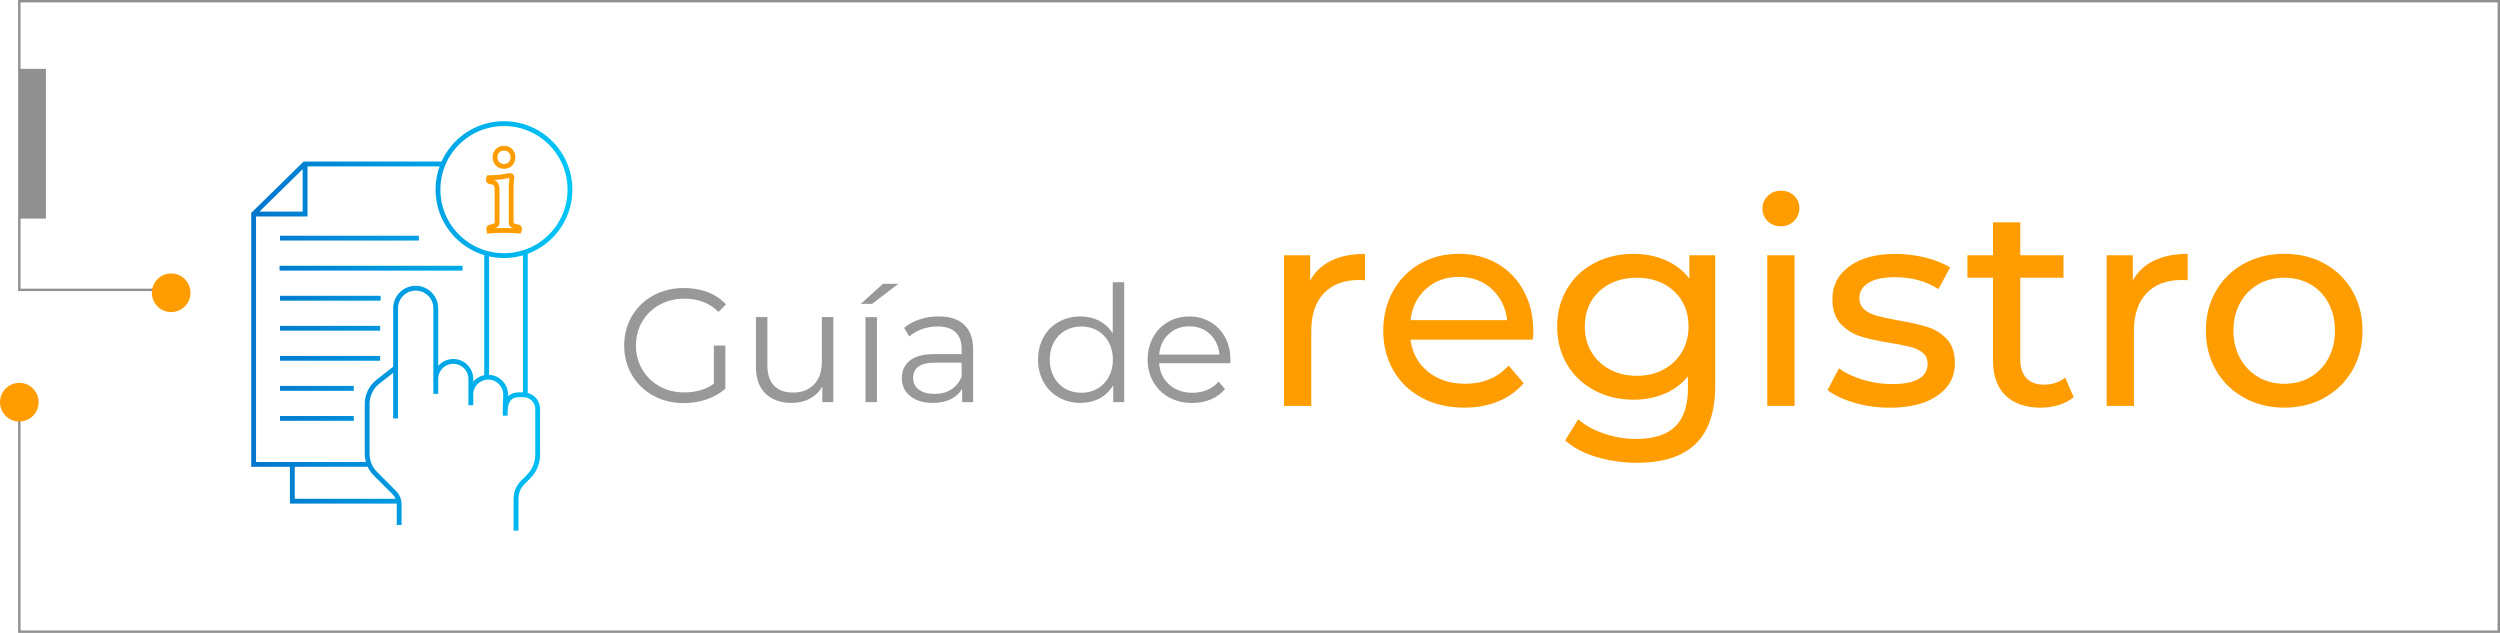 <?xml version="1.0" encoding="UTF-8"?><svg id="Capa_2" xmlns="http://www.w3.org/2000/svg" xmlns:xlink="http://www.w3.org/1999/xlink" viewBox="0 0 1034.97 262"><defs><style>.cls-1{stroke:#ff9d00;}.cls-1,.cls-2{stroke-width:2px;}.cls-1,.cls-2,.cls-3{fill:none;stroke-miterlimit:10;}.cls-2{stroke:url(#Degradado_sin_nombre_7);}.cls-3{stroke:#909090;}.cls-4{fill:#909090;}.cls-4,.cls-5,.cls-6{stroke-width:0px;}.cls-5{fill:#989898;}.cls-6{fill:#ff9d00;}</style><linearGradient id="Degradado_sin_nombre_7" x1="104" y1="134.94" x2="236.97" y2="134.94" gradientUnits="userSpaceOnUse"><stop offset="0" stop-color="#0075cc"/><stop offset="1" stop-color="#00c6f8"/></linearGradient></defs><g id="Capa_1-2"><path class="cls-2" d="M201.48,104.87v51.19M183.46,67.88h-57.37l-21.09,20.69v103.68h47.86M105.38,88.61h20.92v-20.54M121.02,192.24v15.26h44.28M217.49,104.36v59.25M194.92,167.76v-10.88c0-4.01-3.25-7.26-7.26-7.26h0c-4.01,0-7.26,3.25-7.26,7.26v6.17s0-35.43,0-35.43c0-4.59-3.72-8.31-8.31-8.31h0c-4.59,0-8.31,3.72-8.31,8.31v24.67l-7.34,5.77c-2.8,2.2-4.44,5.57-4.44,9.14v20.68c0,3.08,1.22,6.04,3.4,8.22l7.84,7.84c1.29,1.29,2.01,3.04,2.01,4.86v8.53M213.63,219.69v-13.26c0-2.51,1-4.92,2.78-6.7l2.42-2.42c2.41-2.41,3.76-5.67,3.76-9.07v-18.94c0-3.24-2.63-5.88-5.88-5.88h-1.69c-6.01,0-5.88,5.4-5.88,8.65v-2.77l.19-5.69c.13-4.07-3.13-7.45-7.21-7.45h0c-3.98,0-7.21,3.23-7.21,7.21v4.38M163.77,152.29v20.93M115.74,111.03h75.75M115.93,123.47h41.64M115.93,98.59h57.47M115.93,135.9h41.46M115.93,148.34h41.46M115.93,160.78h30.53M115.93,173.21h30.53M208.64,51.18c-15.09,0-27.32,12.23-27.32,27.32s12.23,27.32,27.32,27.32,27.32-12.23,27.32-27.32-12.23-27.32-27.32-27.32Z"/><path class="cls-1" d="M212.2,95.46c1,.05,1.92.11,2.78.18.07-.14.1-.29.1-.46v-.52c0-.38-.19-.6-.57-.67-1.03-.21-1.77-.43-2.22-.67-.45-.24-.67-.62-.67-1.13v-14.69c0-1.1.05-1.96.15-2.58.1-.62.15-1.12.15-1.5,0-.52-.28-.77-.83-.77-.28,0-.81.09-1.6.26-.79.17-1.62.31-2.47.41-.38.03-.79.07-1.24.1-.45.03-.89.06-1.34.08-.45.02-.87.03-1.26.05-.4.02-.7.03-.9.03-.07.14-.1.28-.1.44v.39c0,.48.22.76.67.82,1.27.1,2.08.43,2.42.98.34.55.52,1.34.52,2.37v13.61c0,.52-.21.89-.62,1.13-.41.24-1.17.46-2.27.67-.14.03-.27.1-.39.18-.12.09-.18.25-.18.49,0,.31.03.64.1.98.89-.07,1.82-.13,2.78-.18.96-.05,2.11-.08,3.45-.08s2.51.03,3.51.08Z"/><path class="cls-1" d="M205.99,67.83c.7.7,1.59,1.06,2.65,1.06s1.99-.35,2.68-1.06c.69-.7,1.03-1.61,1.03-2.71s-.34-2-1.03-2.71c-.69-.7-1.58-1.06-2.68-1.06s-1.95.35-2.65,1.06c-.7.7-1.06,1.61-1.06,2.71s.35,2,1.06,2.71Z"/><path class="cls-5" d="M295.54,143.06h4.75v17.86c-2.19,1.92-4.77,3.39-7.76,4.42-2.99,1.03-6.13,1.54-9.43,1.54-4.68,0-8.9-1.03-12.65-3.08-3.75-2.05-6.69-4.89-8.83-8.53-2.14-3.64-3.21-7.7-3.21-12.21s1.07-8.57,3.21-12.21c2.14-3.63,5.08-6.48,8.83-8.53,3.75-2.05,7.98-3.08,12.71-3.08,3.57,0,6.85.57,9.83,1.71,2.99,1.14,5.51,2.82,7.56,5.05l-3.08,3.14c-3.7-3.66-8.41-5.49-14.12-5.49-3.79,0-7.22.84-10.27,2.51-3.06,1.67-5.45,3.99-7.19,6.96-1.74,2.97-2.61,6.28-2.61,9.94s.87,6.96,2.61,9.9c1.74,2.94,4.12,5.26,7.16,6.96,3.03,1.7,6.44,2.54,10.24,2.54,4.82,0,8.9-1.2,12.24-3.61v-15.79Z"/><path class="cls-5" d="M344.98,131.28v35.19h-4.55v-6.42c-1.25,2.14-2.97,3.8-5.15,4.98-2.19,1.18-4.68,1.77-7.49,1.77-4.59,0-8.22-1.28-10.87-3.85-2.65-2.56-3.98-6.32-3.98-11.27v-20.41h4.75v19.94c0,3.7.91,6.51,2.74,8.43,1.83,1.92,4.44,2.88,7.83,2.88,3.7,0,6.62-1.13,8.76-3.38,2.14-2.25,3.21-5.39,3.21-9.4v-18.47h4.75Z"/><path class="cls-5" d="M365.52,117.5h6.36l-10.84,8.3h-4.68l9.17-8.3ZM358.3,131.28h4.75v35.19h-4.75v-35.19Z"/><path class="cls-5" d="M399.18,134.46c2.45,2.3,3.68,5.7,3.68,10.2v21.81h-4.55v-5.49c-1.07,1.83-2.64,3.26-4.72,4.28-2.07,1.03-4.54,1.54-7.39,1.54-3.93,0-7.05-.94-9.37-2.81-2.32-1.87-3.48-4.35-3.48-7.43s1.08-5.4,3.25-7.23c2.16-1.83,5.61-2.74,10.34-2.74h11.17v-2.14c0-3.03-.85-5.34-2.54-6.92-1.7-1.58-4.17-2.38-7.43-2.38-2.23,0-4.37.37-6.42,1.1-2.05.74-3.81,1.75-5.29,3.04l-2.14-3.55c1.78-1.52,3.92-2.69,6.42-3.51,2.5-.83,5.13-1.24,7.9-1.24,4.59,0,8.12,1.15,10.57,3.45ZM393.82,161.22c1.92-1.23,3.35-3,4.28-5.32v-5.75h-11.04c-6.02,0-9.03,2.1-9.03,6.29,0,2.05.78,3.67,2.34,4.85,1.56,1.18,3.75,1.77,6.56,1.77s4.97-.61,6.89-1.84Z"/><path class="cls-5" d="M465.41,116.83v49.64h-4.55v-6.96c-1.43,2.36-3.31,4.17-5.65,5.42-2.34,1.25-4.98,1.87-7.93,1.87-3.3,0-6.29-.76-8.97-2.27-2.68-1.52-4.77-3.63-6.29-6.36-1.52-2.72-2.27-5.82-2.27-9.3s.76-6.58,2.27-9.3c1.52-2.72,3.61-4.83,6.29-6.32,2.68-1.49,5.66-2.24,8.97-2.24,2.85,0,5.43.59,7.73,1.77,2.3,1.18,4.18,2.91,5.65,5.19v-21.14h4.75ZM454.34,160.89c1.98-1.14,3.55-2.75,4.68-4.85,1.14-2.1,1.71-4.48,1.71-7.16s-.57-5.06-1.71-7.16c-1.14-2.1-2.7-3.71-4.68-4.85-1.99-1.14-4.2-1.71-6.66-1.71s-4.74.57-6.72,1.71c-1.98,1.14-3.54,2.75-4.68,4.85-1.14,2.1-1.71,4.48-1.71,7.16s.57,5.06,1.71,7.16c1.14,2.1,2.7,3.71,4.68,4.85,1.98,1.14,4.23,1.71,6.72,1.71s4.67-.57,6.66-1.71Z"/><path class="cls-5" d="M509.3,150.35h-29.44c.27,3.66,1.67,6.61,4.21,8.87,2.54,2.25,5.75,3.38,9.63,3.38,2.18,0,4.19-.39,6.02-1.17,1.83-.78,3.41-1.93,4.75-3.45l2.68,3.08c-1.56,1.87-3.51,3.3-5.85,4.28-2.34.98-4.92,1.47-7.73,1.47-3.61,0-6.81-.77-9.6-2.31-2.79-1.54-4.96-3.67-6.52-6.39-1.56-2.72-2.34-5.8-2.34-9.23s.75-6.51,2.24-9.23c1.49-2.72,3.55-4.84,6.16-6.36,2.61-1.52,5.54-2.27,8.8-2.27s6.18.76,8.76,2.27c2.59,1.52,4.62,3.62,6.09,6.32,1.47,2.7,2.21,5.79,2.21,9.27l-.07,1.47ZM483.78,138.34c-2.3,2.16-3.6,4.98-3.91,8.46h24.96c-.31-3.48-1.62-6.3-3.91-8.46-2.3-2.16-5.16-3.25-8.6-3.25s-6.23,1.08-8.53,3.25Z"/><polyline class="cls-3" points="8 171 8 261.5 1034.47 261.5 1034.47 .5 8 .5 8 120 71.26 120"/><rect class="cls-4" x="8" y="28.5" width="11" height="62"/><circle class="cls-6" cx="70.87" cy="121.2" r="8"/><circle class="cls-6" cx="8" cy="166.5" r="8"/><path class="cls-6" d="M551.1,107.92c3.84-1.88,8.51-2.82,14-2.82v10.94c-.63-.08-1.49-.12-2.59-.12-6.12,0-10.93,1.82-14.42,5.47-3.49,3.65-5.24,8.85-5.24,15.59v31.07h-11.3v-62.37h10.83v10.47c1.96-3.61,4.86-6.35,8.71-8.24Z"/><path class="cls-6" d="M634.54,140.63h-50.6c.71,5.49,3.12,9.91,7.24,13.24,4.12,3.34,9.24,5,15.36,5,7.45,0,13.45-2.51,18.01-7.53l6.24,7.3c-2.82,3.3-6.34,5.81-10.53,7.53-4.2,1.73-8.89,2.59-14.06,2.59-6.59,0-12.44-1.35-17.54-4.06-5.1-2.71-9.04-6.49-11.83-11.36-2.79-4.86-4.18-10.36-4.18-16.48s1.35-11.49,4.06-16.36c2.71-4.86,6.43-8.65,11.18-11.36,4.75-2.71,10.1-4.06,16.06-4.06s11.28,1.35,15.95,4.06c4.67,2.71,8.32,6.49,10.94,11.36,2.63,4.87,3.94,10.44,3.94,16.71,0,.86-.08,2-.24,3.41ZM590.35,119.57c-3.65,3.29-5.79,7.61-6.41,12.95h40.01c-.63-5.26-2.77-9.55-6.41-12.89-3.65-3.33-8.18-5-13.59-5s-9.94,1.65-13.59,4.94Z"/><path class="cls-6" d="M710.09,105.68v53.9c0,10.9-2.71,18.97-8.12,24.18-5.41,5.22-13.5,7.83-24.24,7.83-5.88,0-11.49-.81-16.83-2.41-5.34-1.61-9.65-3.9-12.95-6.88l5.41-8.71c2.9,2.51,6.49,4.49,10.77,5.94,4.28,1.45,8.69,2.18,13.24,2.18,7.3,0,12.69-1.73,16.18-5.18,3.49-3.45,5.24-8.71,5.24-15.77v-4.94c-2.67,3.22-5.94,5.63-9.83,7.24-3.88,1.61-8.1,2.41-12.65,2.41-5.96,0-11.36-1.27-16.18-3.83-4.83-2.55-8.61-6.12-11.36-10.71-2.75-4.59-4.12-9.83-4.12-15.71s1.37-11.12,4.12-15.71c2.75-4.59,6.53-8.14,11.36-10.65,4.83-2.51,10.22-3.77,16.18-3.77,4.71,0,9.08.86,13.12,2.59,4.04,1.73,7.36,4.28,9.94,7.65v-9.65h10.71ZM688.62,152.99c3.26-1.72,5.81-4.14,7.65-7.24,1.84-3.1,2.77-6.61,2.77-10.53,0-6.04-2-10.92-6-14.65-4-3.73-9.14-5.59-15.42-5.59s-11.53,1.86-15.53,5.59c-4,3.73-6,8.61-6,14.65,0,3.92.92,7.43,2.77,10.53,1.84,3.1,4.39,5.51,7.65,7.24,3.25,1.73,6.96,2.59,11.12,2.59s7.75-.86,11-2.59Z"/><path class="cls-6" d="M731.8,91.56c-1.45-1.41-2.18-3.14-2.18-5.18s.72-3.78,2.18-5.24c1.45-1.45,3.28-2.18,5.47-2.18s4.02.69,5.47,2.06c1.45,1.37,2.18,3.08,2.18,5.12s-.73,3.9-2.18,5.35c-1.45,1.45-3.28,2.18-5.47,2.18s-4.02-.71-5.47-2.12ZM731.63,105.68h11.3v62.37h-11.3v-62.37Z"/><path class="cls-6" d="M767.64,166.7c-4.71-1.37-8.4-3.12-11.06-5.24l4.71-8.94c2.75,1.96,6.08,3.53,10,4.71,3.92,1.18,7.88,1.77,11.89,1.77,9.89,0,14.83-2.82,14.83-8.47,0-1.88-.67-3.37-2-4.47-1.34-1.1-3-1.9-5-2.41-2-.51-4.85-1.08-8.53-1.71-5.02-.78-9.12-1.69-12.3-2.71-3.18-1.02-5.9-2.75-8.18-5.18-2.28-2.43-3.41-5.84-3.41-10.24,0-5.65,2.35-10.18,7.06-13.59,4.71-3.41,11.02-5.12,18.95-5.12,4.16,0,8.32.51,12.47,1.53,4.16,1.02,7.57,2.39,10.24,4.12l-4.82,8.94c-5.1-3.3-11.1-4.94-18.01-4.94-4.79,0-8.44.79-10.95,2.35-2.51,1.57-3.77,3.65-3.77,6.24,0,2.04.71,3.65,2.12,4.83s3.16,2.04,5.24,2.59c2.08.55,5,1.18,8.77,1.88,5.02.86,9.08,1.79,12.18,2.77,3.1.98,5.75,2.65,7.94,5,2.2,2.35,3.3,5.65,3.3,9.89,0,5.65-2.41,10.14-7.24,13.48-4.83,3.34-11.4,5-19.71,5-5.1,0-10-.69-14.71-2.06Z"/><path class="cls-6" d="M858.49,164.41c-1.65,1.41-3.69,2.49-6.12,3.24-2.43.75-4.94,1.12-7.53,1.12-6.28,0-11.14-1.69-14.59-5.06-3.45-3.37-5.18-8.2-5.18-14.48v-34.25h-10.59v-9.3h10.59v-13.65h11.3v13.65h17.89v9.3h-17.89v33.78c0,3.37.84,5.96,2.53,7.77,1.69,1.81,4.1,2.71,7.24,2.71,3.45,0,6.39-.98,8.83-2.94l3.53,8.12Z"/><path class="cls-6" d="M891.68,107.92c3.84-1.88,8.51-2.82,14-2.82v10.94c-.63-.08-1.49-.12-2.59-.12-6.12,0-10.93,1.82-14.42,5.47-3.49,3.65-5.24,8.85-5.24,15.59v31.07h-11.3v-62.37h10.83v10.47c1.96-3.61,4.86-6.35,8.71-8.24Z"/><path class="cls-6" d="M928.98,164.64c-4.94-2.75-8.81-6.53-11.59-11.36-2.79-4.83-4.18-10.3-4.18-16.42s1.39-11.59,4.18-16.42c2.78-4.83,6.65-8.59,11.59-11.3,4.94-2.71,10.51-4.06,16.71-4.06s11.75,1.35,16.65,4.06c4.9,2.71,8.75,6.47,11.53,11.3,2.78,4.83,4.18,10.3,4.18,16.42s-1.39,11.59-4.18,16.42c-2.79,4.83-6.63,8.61-11.53,11.36-4.9,2.75-10.46,4.12-16.65,4.12s-11.77-1.37-16.71-4.12ZM956.46,156.11c3.18-1.84,5.67-4.43,7.47-7.77,1.8-3.33,2.71-7.16,2.71-11.47s-.9-8.14-2.71-11.47c-1.81-3.33-4.29-5.9-7.47-7.71-3.18-1.8-6.77-2.71-10.77-2.71s-7.59.9-10.77,2.71c-3.18,1.81-5.69,4.38-7.53,7.71-1.84,3.34-2.77,7.16-2.77,11.47s.92,8.14,2.77,11.47c1.84,3.34,4.35,5.92,7.53,7.77,3.18,1.84,6.77,2.77,10.77,2.77s7.59-.92,10.77-2.77Z"/></g></svg>